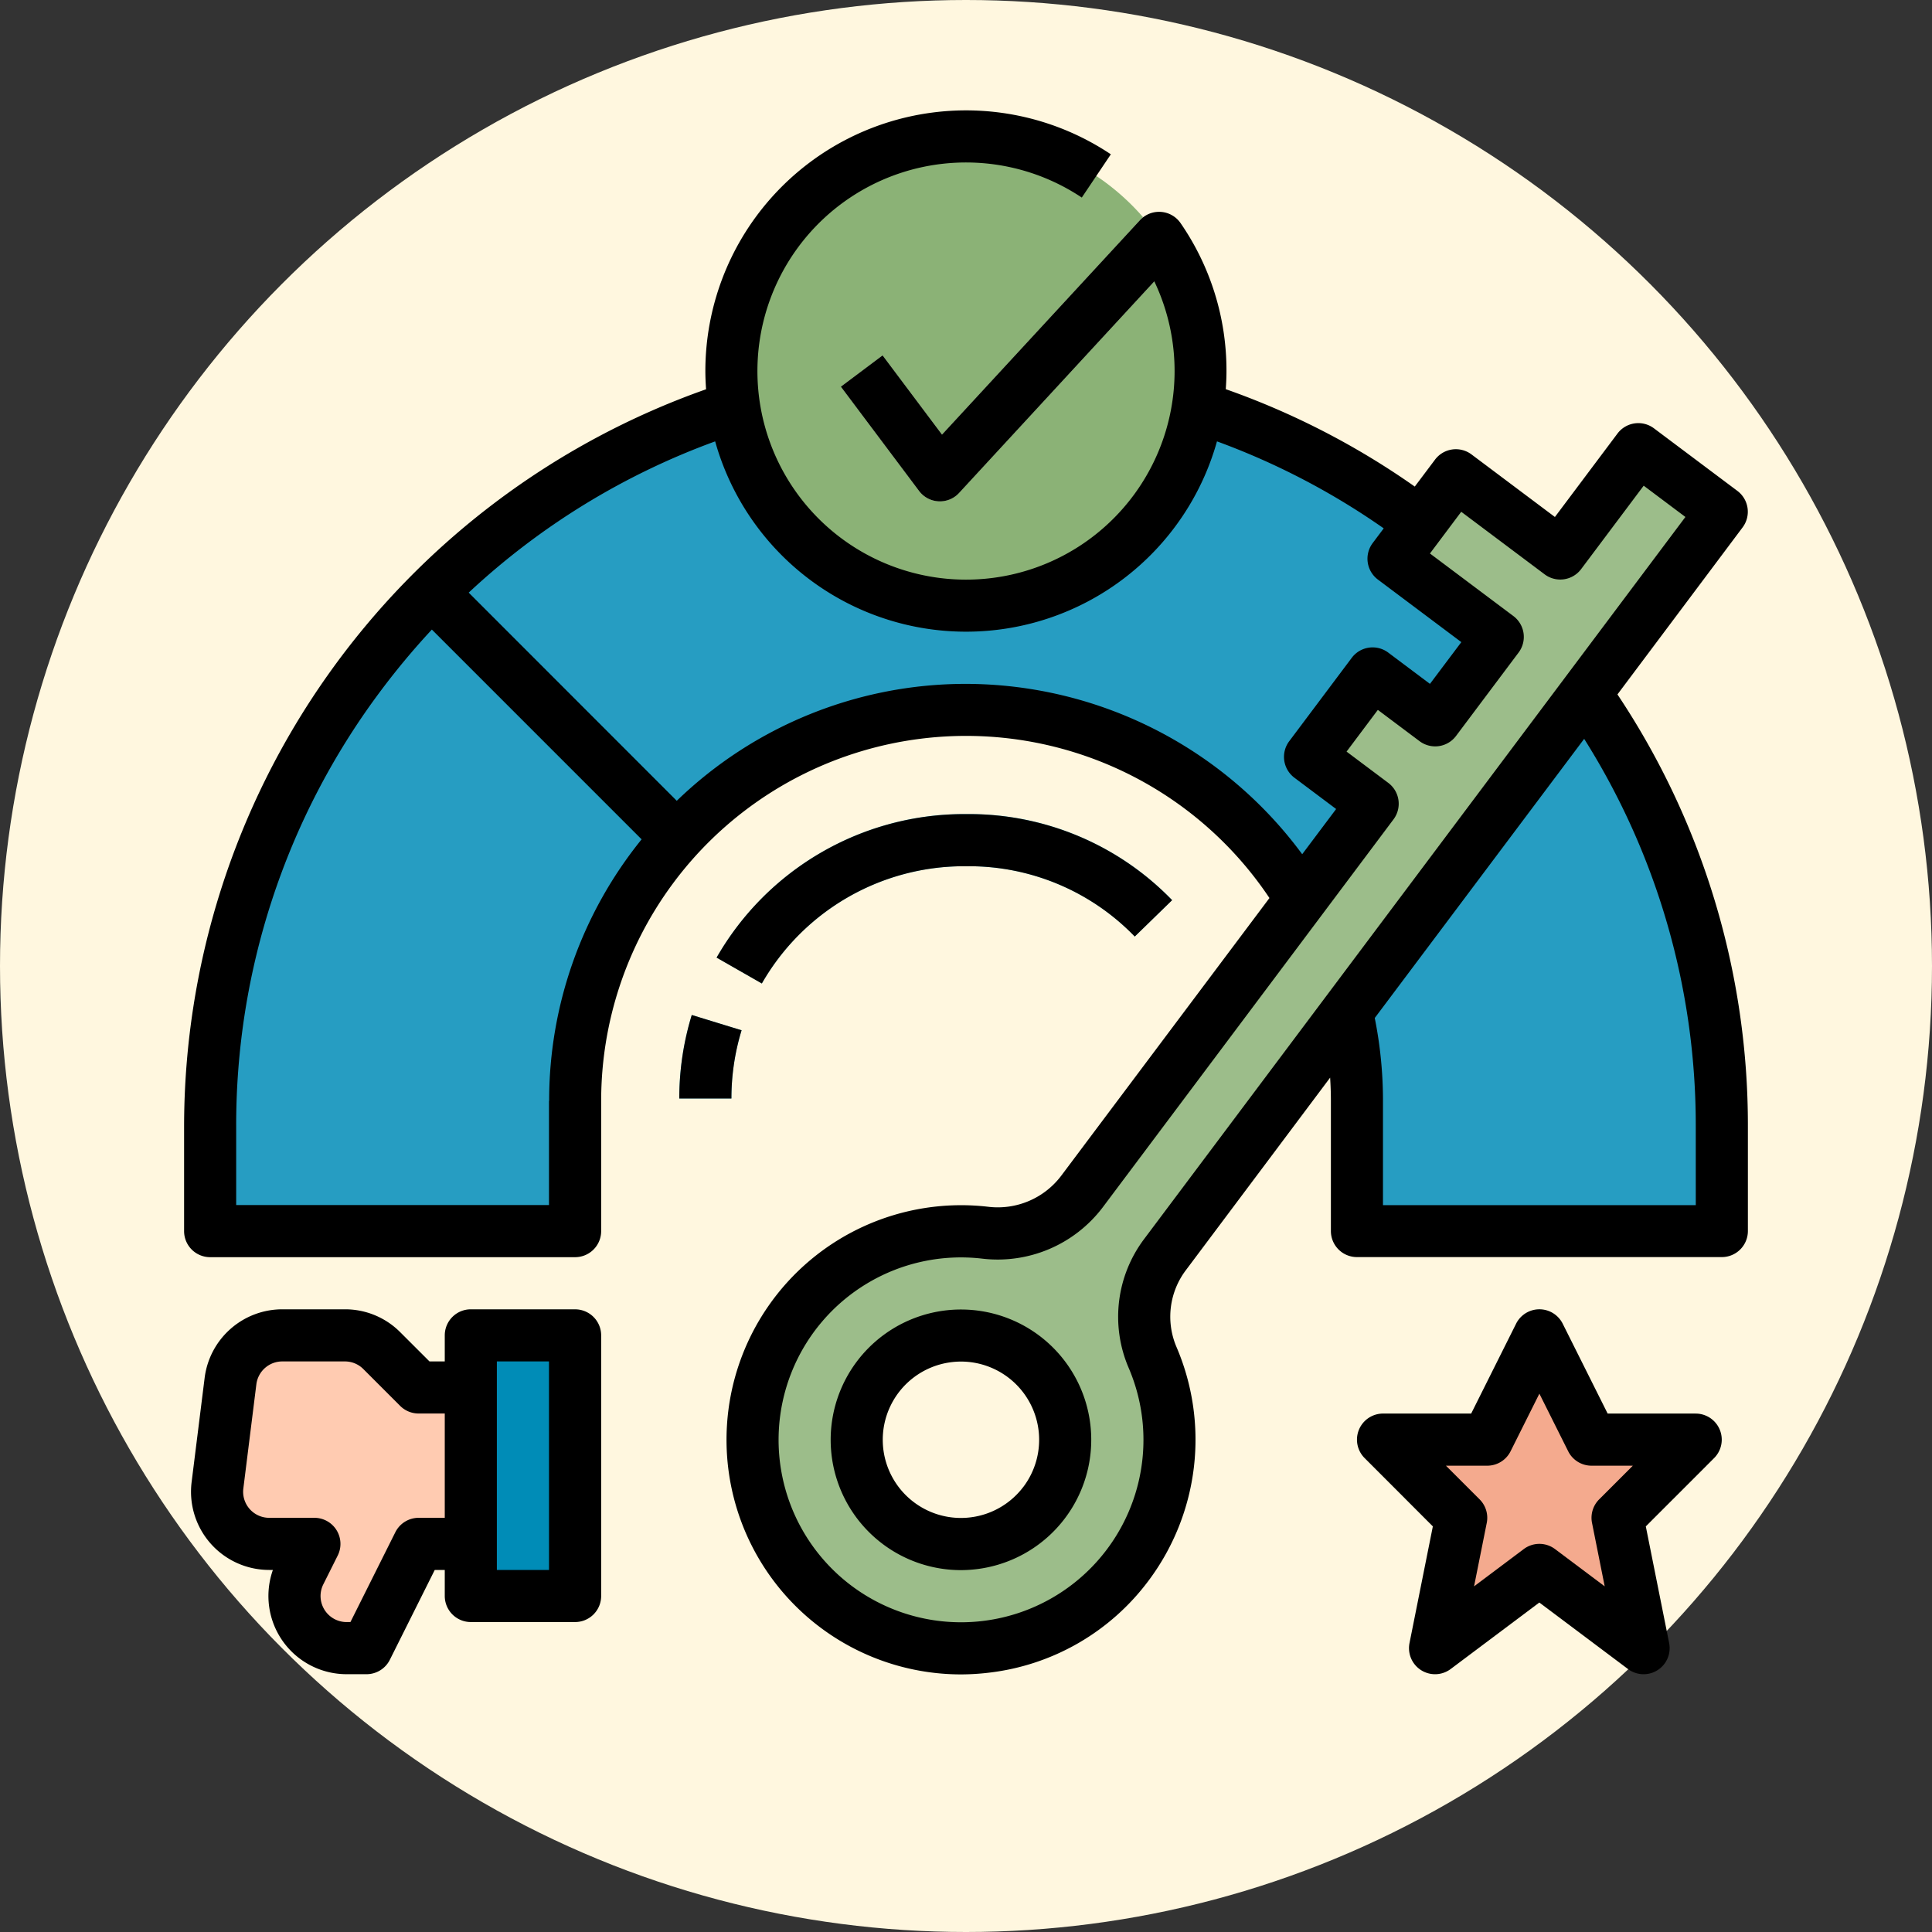 <svg xmlns="http://www.w3.org/2000/svg" xmlns:xlink="http://www.w3.org/1999/xlink" width="105" height="105" viewBox="0 0 105 105">
  <rect x="0" y="0" width="105" height="105" fill="#333333" stroke="none"/>
  <defs>
    <clipPath id="clip-path">
      <rect id="Rectángulo_37031" data-name="Rectángulo 37031" width="85" height="85" transform="translate(600 648)" fill="#fff"/>
    </clipPath>
  </defs>
  <g id="Grupo_117120" data-name="Grupo 117120" transform="translate(-590 -642)">
    <circle id="Elipse_5186" data-name="Elipse 5186" cx="52.5" cy="52.5" r="52.5" transform="translate(590 642)" fill="#fff7df"/>
    <g id="Enmascarar_grupo_153" data-name="Enmascarar grupo 153" clip-path="url(#clip-path)">
      <g id="FILLED_OUTLINE" transform="translate(597.172 645.167)">
        <path id="Trazado_136865" data-name="Trazado 136865" d="M24.08,63.742V56.659A21.247,21.247,0,0,1,45.328,35.412h0A21.247,21.247,0,0,1,66.575,56.659v7.082H86.406V58.076A41.078,41.078,0,0,0,45.328,17h0A41.078,41.078,0,0,0,4.249,58.076v5.666Z" fill="#269dc2"/>
        <circle id="Elipse_5185" data-name="Elipse 5185" cx="12.748" cy="12.748" r="12.748" transform="translate(32.579 4.249)" fill="#8bb276"/>
        <path id="Trazado_136866" data-name="Trazado 136866" d="M34.235,50.28l-2.459-1.406a15.5,15.5,0,0,1,13.427-7.8h.249a15.336,15.336,0,0,1,11.078,4.678L54.5,47.732a12.526,12.526,0,0,0-9.048-3.821H45.2A12.663,12.663,0,0,0,34.235,50.28Z" fill="#62b8d3"/>
        <path id="Trazado_136867" data-name="Trazado 136867" d="M32.579,56.535H29.746a15.454,15.454,0,0,1,.678-4.54l2.708.831a12.633,12.633,0,0,0-.553,3.709Z" fill="#62b8d3"/>
        <rect id="Rectángulo_37034" data-name="Rectángulo 37034" width="5.666" height="14.165" transform="translate(18.414 69.408)" fill="#008cb7"/>
        <path id="Trazado_136868" data-name="Trazado 136868" d="M15.581,72.241l-2-2a2.833,2.833,0,0,0-2-.83H8.167a2.833,2.833,0,0,0-2.811,2.482l-.708,5.666A2.833,2.833,0,0,0,7.459,80.74H9.915l-.783,1.566a2.833,2.833,0,0,0,2.534,4.1h1.082l2.833-5.666h2.833v-8.5Z" fill="#ffcbb1"/>
        <path id="Trazado_136869" data-name="Trazado 136869" d="M76.49,69.408l-2.833,5.666H67.991l4.249,4.249-1.416,7.082,5.666-4.249,5.666,4.249L80.74,79.323l4.249-4.249H79.323Z" fill="#f4aa8e"/>
        <path id="Trazado_136870" data-name="Trazado 136870" d="M54.939,8.628,44.024,20.453l-3.229-4.305-2.267,1.7,4.249,5.666a1.417,1.417,0,0,0,1.061.565l.072,0a1.417,1.417,0,0,0,1.041-.456L56.588,11.019A12.771,12.771,0,0,0,54.939,8.628Z" fill="#ccdcc2"/>
        <path id="Trazado_136871" data-name="Trazado 136871" d="M17.3,28.047q-1.036.967-2,2L28.691,43.443a21.369,21.369,0,0,1,1.909-2.1Z" fill="#00779c"/>
        <path id="Trazado_136872" data-name="Trazado 136872" d="M56.153,65,86.406,24.646l-4.533-3.4-4.248,5.667-5.667-4.248-3.4,4.534,5.667,4.248-3.4,4.534-3.4-2.549-3.4,4.534,3.4,2.549L51.619,61.6a5.715,5.715,0,0,1-5.25,2.221,11.332,11.332,0,1,0,9.086,6.751,5.607,5.607,0,0,1,.7-5.574ZM49.589,78.481a5.666,5.666,0,1,1-1.135-7.932,5.666,5.666,0,0,1,1.135,7.932Z" fill="#9cbd8a"/>
        <path id="Trazado_136873" data-name="Trazado 136873" d="M45.2,43.911h.249A12.526,12.526,0,0,1,54.5,47.732l2.03-1.976a15.336,15.336,0,0,0-11.078-4.678H45.2a15.5,15.5,0,0,0-13.427,7.8l2.459,1.406A12.663,12.663,0,0,1,45.2,43.911Z"/>
        <path id="Trazado_136874" data-name="Trazado 136874" d="M29.746,56.535h2.833a12.633,12.633,0,0,1,.553-3.709l-2.708-.831a15.454,15.454,0,0,0-.678,4.54Z"/>
        <path id="Trazado_136875" data-name="Trazado 136875" d="M24.08,67.991H18.414A1.416,1.416,0,0,0,17,69.408v1.416h-.83L14.58,69.236a4.222,4.222,0,0,0-3-1.245H8.167A4.256,4.256,0,0,0,3.95,71.714L3.242,77.38a4.25,4.25,0,0,0,4.217,4.776h.2a4.25,4.25,0,0,0,4.007,5.666h1.082a1.416,1.416,0,0,0,1.267-.783l2.441-4.883H17v1.416a1.417,1.417,0,0,0,1.416,1.416H24.08A1.417,1.417,0,0,0,25.5,83.573V69.408a1.417,1.417,0,0,0-1.416-1.416ZM17,79.323H15.581a1.416,1.416,0,0,0-1.267.783l-2.441,4.883h-.207a1.417,1.417,0,0,1-1.267-2.05l.783-1.566a1.417,1.417,0,0,0-1.267-2.05H7.459a1.416,1.416,0,0,1-1.406-1.592l.708-5.666a1.419,1.419,0,0,1,1.406-1.241h3.408a1.407,1.407,0,0,1,1,.415l2,2a1.417,1.417,0,0,0,1,.415H17Zm5.666,2.833H19.831V70.824h2.833Z"/>
        <path id="Trazado_136876" data-name="Trazado 136876" d="M84.989,73.657H80.2l-2.442-4.883a1.416,1.416,0,0,0-2.534,0l-2.441,4.883H67.991a1.417,1.417,0,0,0-1,2.418L70.7,79.789l-1.268,6.339a1.416,1.416,0,0,0,2.239,1.411l4.816-3.612,4.816,3.612a1.416,1.416,0,0,0,2.239-1.411l-1.268-6.339,3.713-3.713a1.417,1.417,0,0,0-1-2.418Zm-5.251,4.664a1.417,1.417,0,0,0-.387,1.279l.689,3.447-2.7-2.025a1.416,1.416,0,0,0-1.7,0l-2.7,2.025L73.63,79.6a1.417,1.417,0,0,0-.387-1.279L71.411,76.49h2.246a1.416,1.416,0,0,0,1.267-.783l1.566-3.132,1.566,3.132a1.416,1.416,0,0,0,1.267.783h2.246Z"/>
        <path id="Trazado_136877" data-name="Trazado 136877" d="M80.735,34.571l6.8-9.076a1.417,1.417,0,0,0-.284-1.983l-4.534-3.4a1.416,1.416,0,0,0-1.983.284l-3.4,4.534-4.533-3.4a1.416,1.416,0,0,0-1.983.284l-1.1,1.463a42.229,42.229,0,0,0-10.272-5.293c.023-.327.038-.656.038-.989a14.087,14.087,0,0,0-2.5-8.044A1.417,1.417,0,0,0,54.782,8.8L44.024,20.453l-3.229-4.305-2.267,1.7,4.249,5.666a1.416,1.416,0,0,0,2.174.111l10.612-11.5a11.336,11.336,0,1,1-3.942-4.555L53.2,5.219A14.167,14.167,0,0,0,31.163,17c0,.333.016.662.038.989A42.511,42.511,0,0,0,2.833,58.076v5.666a1.416,1.416,0,0,0,1.416,1.416H24.08A1.417,1.417,0,0,0,25.5,63.742V56.659a19.832,19.832,0,0,1,36.32-11.02L50.486,60.754a4.321,4.321,0,0,1-3.954,1.664,12.75,12.75,0,1,0-1.509,25.415,13.022,13.022,0,0,0,1.547-.093,12.638,12.638,0,0,0,8.687-5.011,12.786,12.786,0,0,0,1.5-12.715,4.192,4.192,0,0,1,.531-4.163h0L65.118,55.4c.026.417.041.836.041,1.255v7.082a1.416,1.416,0,0,0,1.416,1.416H86.406a1.417,1.417,0,0,0,1.416-1.416V58.076a42.17,42.17,0,0,0-7.087-23.5ZM22.664,56.659v5.666h-17V58.076a39.345,39.345,0,0,1,7.721-23.517A40.446,40.446,0,0,1,16.3,31.047l11.4,11.4a22.555,22.555,0,0,0-5.027,14.216ZM45.328,34a22.586,22.586,0,0,0-15.721,6.356L18.3,29.042a39.352,39.352,0,0,1,13.395-8.221,14.161,14.161,0,0,0,27.273,0,39.406,39.406,0,0,1,9.062,4.727l-.6.8a1.417,1.417,0,0,0,.284,1.983l4.534,3.4L70.543,34l-2.267-1.7a1.416,1.416,0,0,0-1.983.284l-3.4,4.534a1.417,1.417,0,0,0,.284,1.983l2.267,1.7L63.6,43.258A22.75,22.75,0,0,0,45.328,34Zm9.692,30.157h0a7.031,7.031,0,0,0-.865,6.986,9.915,9.915,0,1,1-7.949-5.906,7.164,7.164,0,0,0,6.546-2.779L68.562,41.364a1.417,1.417,0,0,0-.284-1.983l-2.267-1.7,1.7-2.267,2.267,1.7a1.417,1.417,0,0,0,1.983-.284l3.4-4.533a1.417,1.417,0,0,0-.284-1.983l-4.534-3.4,1.7-2.267,4.533,3.4a1.417,1.417,0,0,0,1.983-.284l3.4-4.534,2.267,1.7Zm29.97-1.827h-17V56.659a22.83,22.83,0,0,0-.447-4.5L78.924,36.988a39.356,39.356,0,0,1,6.065,21.088Z"/>
        <path id="Trazado_136878" data-name="Trazado 136878" d="M49.3,69.415a7.082,7.082,0,1,0-4.263,12.751,7.191,7.191,0,0,0,1.018-.073A7.082,7.082,0,0,0,49.3,69.415Zm-.848,8.216a4.249,4.249,0,1,1-4-6.756,4.311,4.311,0,0,1,.611-.044,4.251,4.251,0,0,1,3.391,6.8Z"/>
      </g>
    </g>
  </g>
</svg>
